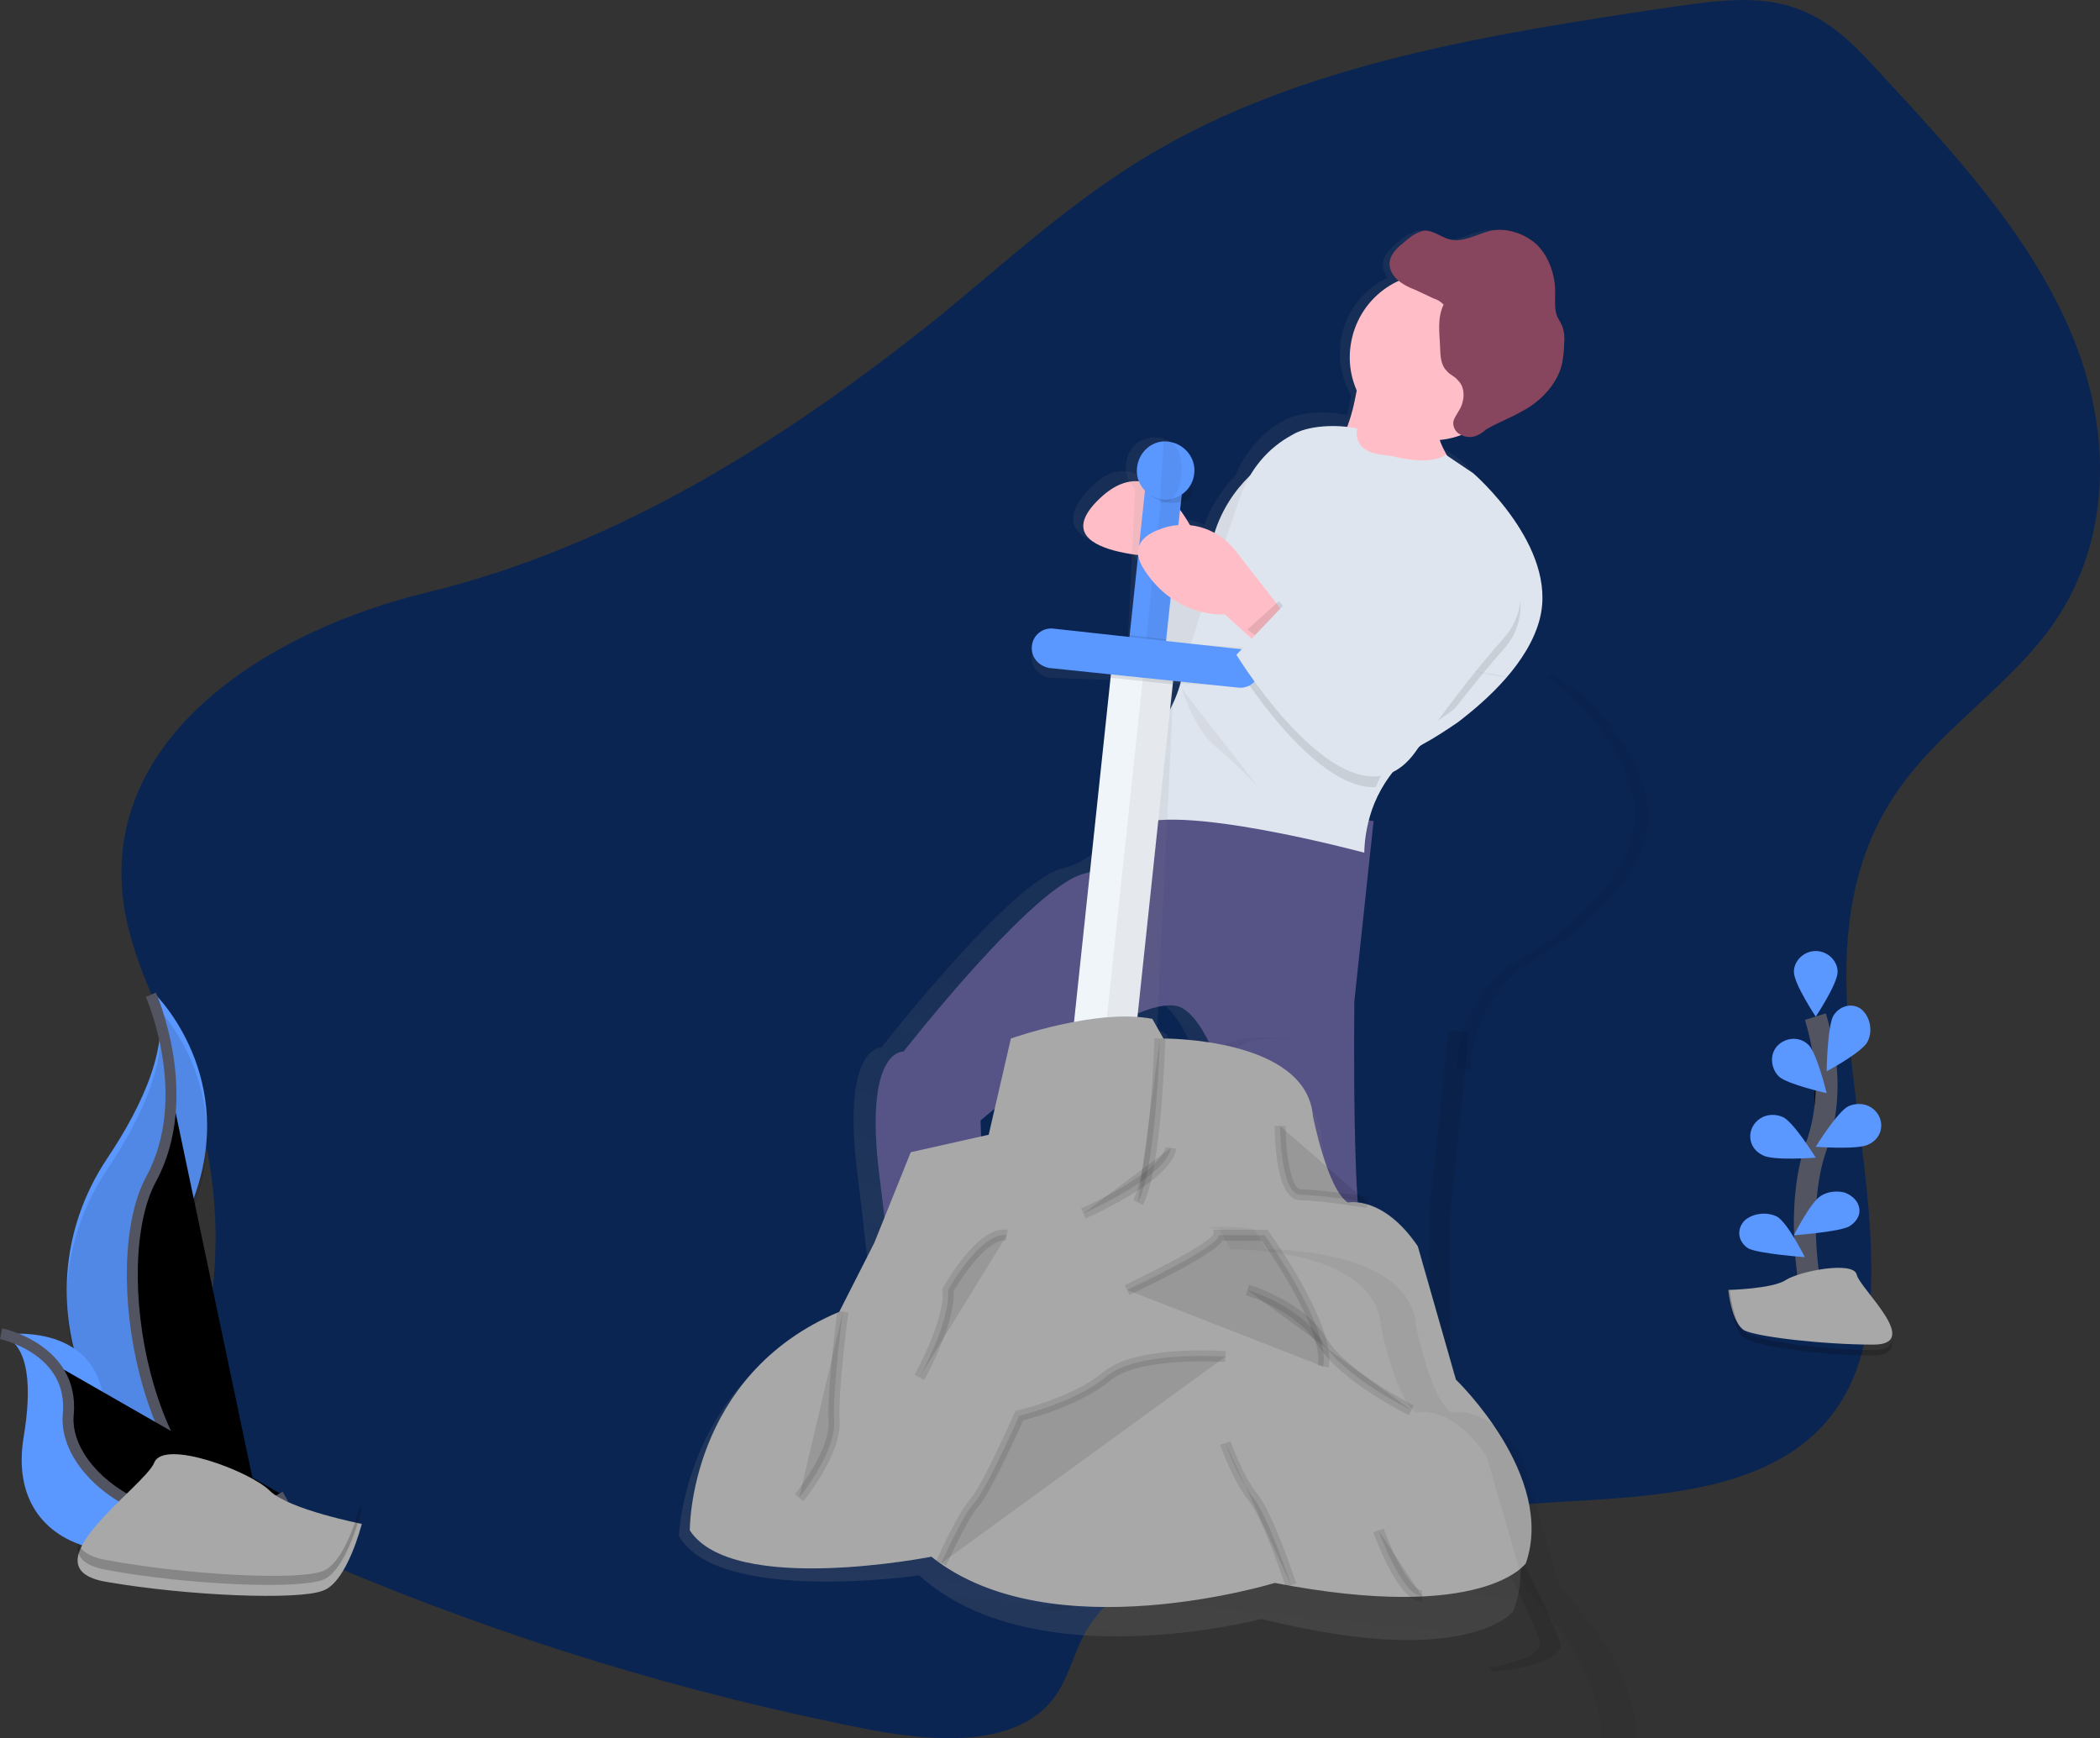 <?xml version="1.0" encoding="UTF-8" standalone="no"?>
<!-- Created with Inkscape (http://www.inkscape.org/) -->

<svg
   xmlns:dc="http://purl.org/dc/elements/1.1/"
   xmlns:cc="http://creativecommons.org/ns#"
   xmlns:rdf="http://www.w3.org/1999/02/22-rdf-syntax-ns#"
   xmlns:svg="http://www.w3.org/2000/svg"
   xmlns="http://www.w3.org/2000/svg"
   xmlns:sodipodi="http://sodipodi.sourceforge.net/DTD/sodipodi-0.dtd"
   xmlns:inkscape="http://www.inkscape.org/namespaces/inkscape"
   width="50.828mm"
   height="42.07mm"
   viewBox="0 0 50.828 42.07"
   version="1.1"
   id="svg6206"
   inkscape:version="0.92.4 (5da689c313, 2019-01-14)"
   sodipodi:docname="sword-stone-pull.svg">
  <rect x="0" y="0" width="50.828" height="42.07" fill="#333333" stroke="none"/>
  <defs
     id="defs6200">
    <linearGradient
       id="paint1_linear"
       x1="6173.66"
       y1="12809"
       x2="6184.63"
       y2="12699.8"
       gradientUnits="userSpaceOnUse"
       gradientTransform="matrix(0.265,0,0,0.265,-1573.01,-3307.438)">
      <stop
         stop-color="#808080"
         stop-opacity="0.25"
         id="stop2222" />
      <stop
         offset="0.54"
         stop-color="#808080"
         stop-opacity="0.12"
         id="stop2224" />
      <stop
         offset="1"
         stop-color="#808080"
         stop-opacity="0.1"
         id="stop2226" />
    </linearGradient>
    <linearGradient
       id="paint0_linear"
       x1="6171.67"
       y1="12805.7"
       x2="6205.78"
       y2="12690.5"
       gradientUnits="userSpaceOnUse"
       gradientTransform="matrix(0.265,0,0,0.265,-1573.01,-3307.438)">
      <stop
         stop-color="#808080"
         stop-opacity="0.25"
         id="stop2215" />
      <stop
         offset="0.54"
         stop-color="#808080"
         stop-opacity="0.12"
         id="stop2217" />
      <stop
         offset="1"
         stop-color="#808080"
         stop-opacity="0.1"
         id="stop2219" />
    </linearGradient>
  </defs>
  <sodipodi:namedview
     id="base"
     pagecolor="#ffffff"
     bordercolor="#666666"
     borderopacity="1.0"
     inkscape:pageopacity="0.0"
     inkscape:pageshadow="2"
     inkscape:zoom="1.979899"
     inkscape:cx="139.83922"
     inkscape:cy="7.0411158"
     inkscape:document-units="mm"
     inkscape:current-layer="layer1"
     showgrid="false"
     inkscape:pagecheckerboard="true"
     fit-margin-top="0"
     fit-margin-left="0"
     fit-margin-right="0"
     fit-margin-bottom="0"
     inkscape:window-width="1278"
     inkscape:window-height="1402"
     inkscape:window-x="1280"
     inkscape:window-y="0"
     inkscape:window-maximized="0" />
  <g
     inkscape:label="Layer 1"
     inkscape:groupmode="layer"
     id="layer1"
     transform="translate(-23.723,-40.864)">
    <path
       d="m 26.682,62.454 c 0.143,1.614 1.053,3.096 1.609,4.63 0.786,2.196 0.86,4.577 0.212,6.826 -0.132,0.45 -0.296,0.926 -0.296,1.402 0,1.614 1.834,2.699 3.498,3.413 4.233,1.799 8.647,3.149 13.166,4.022 1.476,0.265 3.323,0.397 4.257,-0.661 0.45,-0.503 0.558,-1.191 0.886,-1.746 0.841,-1.455 2.887,-2.037 4.723,-2.355 2.212,-0.397 4.445,-0.635 6.689,-0.767 2.257,-0.132 4.821,-0.238 6.318,-1.746 0.953,-0.953 1.228,-2.249 1.267,-3.493 0.122,-4.075 -1.802,-8.493 0.669,-12.012 1.035,-1.482 2.728,-2.54 3.757,-4.022 1.49,-2.17 1.36,-4.895 0.352,-7.17 -1.008,-2.302 -2.794,-4.233 -4.553,-6.138 -0.582,-0.635 -1.204,-1.296 -2.077,-1.587 -0.91,-0.318 -1.942,-0.159 -2.918,-0.026 -4.437,0.661 -9.041,1.376 -12.764,3.625 -1.847,1.111 -3.392,2.54 -5.04,3.889 -3.561,2.858 -7.689,5.53 -12.39,6.668 -3.821,0.926 -7.707,3.413 -7.363,7.25 z"
       id="path24"
       inkscape:connector-curvature="0"
       style="opacity:0.775;fill:#00225c;stroke-width:0.265" />
    <path
       d="m 58.776,77.906 c 0.077,-1.058 0.053,-1.879 -0.048,-1.958 -0.042,-0.053 -0.082,-0.159 -0.111,-0.318 0.106,-0.079 0.164,-0.159 0.138,-0.265 -0.124,-0.529 -2.119,-4.445 -2.439,-4.524 -0.32,-0.053 -0.254,-5.847 -0.254,-5.847 l 0.468,-4.392 h -0.008 c 0.04,-0.238 0.103,-0.476 0.193,-0.714 0.019,-0.026 0.037,-0.079 0.056,-0.132 0.389,0.026 0.759,-0.159 1.079,-0.609 0.347,-0.503 0.672,-0.926 0.966,-1.323 0.693,-0.556 1.548,-1.376 1.794,-2.355 0.439,-1.72 -1.564,-3.493 -1.564,-3.493 L 58.424,51.553 c -0.008,-0.026 -0.016,-0.053 -0.021,-0.053 -0.008,-0.026 -0.013,-0.053 -0.019,-0.079 0.146,-0.026 0.286,-0.053 0.423,-0.106 0.124,0.106 0.286,0.106 0.426,0.053 l 0.008,-0.026 c 0.024,0 0.045,0 0.069,0 0.066,-0.053 0.132,-0.106 0.191,-0.132 0.243,-0.185 0.534,-0.291 0.802,-0.423 0.452,-0.265 0.847,-0.661 0.96,-1.164 0.034,-0.159 0.05,-0.344 0.053,-0.503 0.013,-0.106 0.003,-0.238 -0.029,-0.344 -0.032,-0.106 -0.09,-0.185 -0.127,-0.265 -0.079,-0.212 -0.048,-0.423 -0.05,-0.635 -0.005,-0.397 -0.143,-0.794 -0.418,-1.085 -0.275,-0.291 -0.688,-0.423 -1.072,-0.344 -0.103,0.026 -0.204,0.053 -0.302,0.079 -0.045,0.026 -0.087,0.053 -0.132,0.053 -0.172,0.079 -0.344,0.106 -0.521,0.079 -0.212,-0.053 -0.397,-0.238 -0.614,-0.212 -0.048,0 -0.09,0.026 -0.132,0.053 -0.077,0.026 -0.151,0.053 -0.217,0.106 -0.098,0.079 -0.191,0.159 -0.278,0.238 -0.111,0.106 -0.217,0.238 -0.233,0.397 -0.008,0.106 0.037,0.238 0.122,0.344 -0.511,0.238 -0.9,0.688 -1.069,1.217 -0.167,0.556 -0.101,1.138 0.185,1.64 -0.003,0 -0.008,0.026 -0.011,0.053 -0.032,0.185 -0.071,0.344 -0.119,0.503 0,-0.026 0.005,-0.053 0.013,-0.079 -0.032,-0.026 -0.064,-0.026 -0.098,-0.026 h -0.016 c -0.029,0 -0.058,0 -0.09,-0.026 h -0.008 c -0.455,-0.053 -1.011,0 -1.326,0.185 -0.519,0.291 -0.921,0.767 -1.151,1.323 -0.333,0.344 -0.587,0.741 -0.749,1.191 -0.233,-0.106 -0.487,-0.159 -0.746,-0.159 -0.384,-0.767 -1.109,-1.72 -2.058,-0.688 -1.003,1.058 0.228,1.376 1.069,1.482 0.029,0.079 0.071,0.185 0.13,0.265 0.061,0.079 0.127,0.185 0.201,0.265 -0.026,0 -0.056,0 -0.085,0 -0.193,-0.053 -0.18,1.931 0.688,2.514 -0.146,0.37 -0.331,0.714 -0.556,1.032 -0.32,0.476 -0.572,0.979 -0.746,1.508 -0.09,0.265 -0.153,0.529 -0.135,0.688 0.003,0.026 0.005,0.026 0.011,0.053 0.003,0 0.005,0 0.008,0.026 0.003,0 0.005,0 0.011,0 0.003,0 0.008,0.026 0.011,0.026 0.005,0 0.011,0 0.016,0 0.005,0 0.011,0 0.016,0 0.005,0.026 0.011,0.026 0.016,0.026 h 0.003 c 0.005,0 0.013,0 0.019,0 h 0.005 c 0.005,0 0.013,0 0.021,0 h 0.003 l 0.021,-0.026 h 0.008 0.021 0.011 l 0.024,-0.026 h 0.011 0.026 l 0.011,-0.026 h 0.032 l 0.008,-0.026 0.042,-0.026 c -0.04,0.079 -0.09,0.185 -0.146,0.265 -0.273,0.45 -0.722,0.979 -1.386,1.138 -1.23,0.265 -4.4,4.339 -4.4,4.339 0,0 -0.979,-0.053 -0.582,3.069 0.397,3.149 0.471,4.842 0.471,4.842 l 0.019,0.026 c -0.373,0.423 -1.13,1.191 -1.789,1.191 -0.913,0 -1.45,0.609 -1.016,1.005 0.434,0.37 5.162,-0.238 5.162,-0.238 0,0 0.032,-1.244 -0.193,-1.799 0.037,-0.053 0.074,-0.079 0.106,-0.106 l -0.233,-6.297 c 0,0 2.953,-2.566 4.392,-2.805 -0.011,0 -0.021,-0.026 -0.029,-0.026 0.09,0 0.183,0 0.275,0 1.259,0.185 2.212,5.953 2.212,5.953 0,0 0.233,0.9 0.923,1.614 0.693,0.688 2.228,3.413 2.228,3.413 h 0.064 0.008 c 0,0.423 -0.061,1.032 -0.378,1.508 -0.521,0.794 0.942,1.111 0.942,1.111 0,0 1.064,0.291 1.138,-0.767 z"
       id="path26"
       style="fill:url(#paint0_linear);stroke-width:0.265"
       inkscape:connector-curvature="0" />
    <path
       d="m 45.441,73.937 c 0,0 -1.098,1.349 -2.006,1.349 -0.908,0.026 -1.445,0.582 -1.013,0.926 0.434,0.344 5.138,-0.212 5.138,-0.212 0,0 0.045,-1.64 -0.362,-1.879 -0.407,-0.238 -1.757,-0.185 -1.757,-0.185 z"
       id="path28"
       inkscape:connector-curvature="0"
       style="fill:#444176;stroke-width:0.265" />
    <path
       d="m 57.527,75.604 c 0,0 0.159,1.164 -0.333,1.958 -0.492,0.794 0.889,1.111 0.889,1.111 0,0 1.005,0.291 1.079,-0.767 0.071,-1.058 0.048,-1.879 -0.045,-1.958 -0.095,-0.079 -0.175,-0.688 -0.175,-0.688 z"
       id="path30"
       inkscape:connector-curvature="0"
       style="fill:#444176;stroke-width:0.265" />
    <path
       d="m 57.519,76.053 c 0,0 -1.535,-2.672 -2.225,-3.387 -0.691,-0.688 -0.923,-1.587 -0.923,-1.587 0,0 -0.955,-5.715 -2.212,-5.874 -1.257,-0.185 -4.704,2.778 -4.704,2.778 l 0.243,6.218 c -0.746,0.873 -2.215,-0.053 -2.215,-0.053 0,0 -0.077,-1.693 -0.471,-4.789 -0.397,-3.122 0.579,-3.043 0.579,-3.043 0,0 3.162,-4.048 4.395,-4.313 0.664,-0.159 1.111,-0.661 1.384,-1.111 0.138,-0.238 0.254,-0.476 0.339,-0.714 l 5.26,0.556 -0.466,4.366 c 0,0 -0.064,5.715 0.257,5.794 0.32,0.079 2.312,3.942 2.439,4.471 0.124,0.503 -1.68,0.688 -1.68,0.688 z"
       id="path32"
       inkscape:connector-curvature="0"
       style="fill:#565387;stroke-width:0.265" />
    <g
       id="g38"
       transform="matrix(0.265,0,0,0.265,-1573.01,-3307.438)"
       style="opacity:0.1">
      <path
         d="m 6140.45,12746.4 c -0.21,-0.1 -0.45,-0.2 -0.69,-0.3 -4.7,-0.6 -17.57,10.7 -17.57,10.7 l 0.92,23.8 c -0.84,1 -1.92,1.3 -3.01,1.4 1.66,0.4 3.58,0.3 4.9,-1.2 l -0.92,-23.8 c 0,0 11,-9.7 16.37,-10.6 z"
         id="path34"
         inkscape:connector-curvature="0"
         style="fill:#000000" />
      <path
         d="m 6167.91,12785.2 c -0.47,-2 -7.9,-16.8 -9.1,-17 -1.2,-0.3 -0.96,-22.2 -0.96,-22.2 l 1.74,-16.6 -1.88,-0.2 -1.74,16.6 c 0,0 -0.24,21.9 0.96,22.2 1.19,0.2 8.63,15 9.1,17 0.32,1.3 -2.66,2.1 -4.62,2.4 l 0.24,0.4 c 0,0 6.73,-0.6 6.26,-2.6 z"
         id="path36"
         inkscape:connector-curvature="0"
         style="fill:#000000" />
    </g>
    <path
       d="m 59.733,53.035 c 0,0 -5.043,-0.159 -4.12,-0.82 0.566,-0.397 0.812,-1.191 0.918,-1.746 0.04,-0.185 0.064,-0.37 0.077,-0.582 0,0 2.688,-0.265 2.027,0.714 -0.172,0.265 -0.18,0.529 -0.095,0.82 0.235,0.82 1.193,1.614 1.193,1.614 z"
       id="path40"
       inkscape:connector-curvature="0"
       style="fill:#ffbec7;stroke-width:0.265" />
    <path
       d="m 54.487,51.976 c 0,0 -1.236,0.688 -1.482,2.275 -0.243,1.587 -0.445,-0.053 -0.445,-0.053 0,0 -0.706,0.688 -0.926,0.635 -0.217,-0.079 -0.18,2.381 0.987,2.672 1.164,0.318 2.085,-4.789 2.085,-4.789 z"
       id="path42"
       inkscape:connector-curvature="0"
       style="fill:#dfe5ee;stroke-width:0.265" />
    <path
       d="m 54.487,51.976 c 0,0 -1.236,0.688 -1.482,2.275 -0.243,1.587 -0.445,-0.053 -0.445,-0.053 0,0 -0.706,0.688 -0.926,0.635 -0.217,-0.079 -0.18,2.381 0.987,2.672 1.164,0.318 2.085,-4.789 2.085,-4.789 z"
       id="path44"
       inkscape:connector-curvature="0"
       style="opacity:0.05;fill:#000000;stroke-width:0.265" />
    <path
       d="m 52.854,54.278 c 0,0 -0.984,-2.805 -2.514,-1.349 -1.529,1.455 1.847,1.429 1.847,1.429 z"
       id="path46"
       inkscape:connector-curvature="0"
       style="fill:#ffbec7;stroke-width:0.265" />
    <path
       d="m 58.839,50.601 c -0.167,0.265 -0.172,0.556 -0.093,0.82 -0.773,0.106 -1.532,-0.265 -1.924,-0.953 0.037,-0.185 0.061,-0.37 0.074,-0.582 0,0 2.577,-0.265 1.942,0.714 z"
       id="path48"
       inkscape:connector-curvature="0"
       style="opacity:0.1;fill:#000000;stroke-width:0.265" />
    <path
       d="m 60.371,49.78 c 0.156,-1.085 -0.601,-2.117 -1.693,-2.275 -1.093,-0.159 -2.106,0.609 -2.265,1.72 -0.159,1.085 0.601,2.117 1.693,2.275 1.093,0.159 2.106,-0.609 2.265,-1.72 z"
       id="path50"
       inkscape:connector-curvature="0"
       style="fill:#ffbec7;stroke-width:0.265" />
    <path
       d="m 56.823,60.787 -0.069,0.714 c -0.574,-0.159 -4.527,-1.323 -5.363,-0.635 -0.04,0.053 -0.079,0.079 -0.124,0.106 0.138,-0.265 0.251,-0.529 0.336,-0.794 z"
       id="path52"
       inkscape:connector-curvature="0"
       style="opacity:0.1;fill:#000000;stroke-width:0.265" />
    <path
       d="m 60.993,55.839 c -0.273,1.058 -1.262,1.958 -1.995,2.514 -0.273,0.185 -0.553,0.37 -0.847,0.529 0,0 -0.759,0.45 -1.164,1.429 -0.151,0.37 -0.235,0.794 -0.243,1.191 0,0 -4.699,-1.27 -5.636,-0.609 -0.489,0.37 -0.413,-0.132 -0.228,-0.688 0.18,-0.556 0.437,-1.058 0.765,-1.508 0.259,-0.37 0.582,-0.926 0.68,-1.429 0.13,-0.661 1.008,-3.201 1.416,-4.366 0.22,-0.661 0.664,-1.191 1.251,-1.508 0.381,-0.238 1.09,-0.265 1.582,-0.159 0,0 -0.159,0.529 0.574,0.635 0.079,0 0.156,0.026 0.235,0.026 0.291,0.079 1.013,0.212 1.333,-0.026 l 0.667,0.45 c 0,0 2.058,1.773 1.609,3.519 z"
       id="path54"
       inkscape:connector-curvature="0"
       style="fill:#dfe5ee;stroke-width:0.265" />
    <path
       d="m 58.728,48.51 c 0.048,-0.079 0.013,-0.185 -0.056,-0.265 -0.071,-0.079 -0.159,-0.132 -0.251,-0.159 l -0.452,-0.212 c -0.153,-0.053 -0.296,-0.132 -0.423,-0.238 -0.119,-0.106 -0.206,-0.265 -0.191,-0.423 0.016,-0.159 0.127,-0.291 0.243,-0.397 0.09,-0.079 0.188,-0.159 0.291,-0.238 0.082,-0.053 0.18,-0.106 0.283,-0.132 0.228,-0.026 0.421,0.159 0.643,0.212 0.333,0.079 0.656,-0.132 0.992,-0.212 0.4,-0.079 0.833,0.079 1.119,0.344 0.286,0.291 0.431,0.714 0.437,1.111 0.003,0.212 -0.029,0.45 0.056,0.635 0.037,0.079 0.098,0.159 0.13,0.265 0.034,0.106 0.045,0.238 0.032,0.37 -0.003,0.159 -0.019,0.344 -0.053,0.503 -0.119,0.503 -0.532,0.926 -1.005,1.164 -0.278,0.159 -0.582,0.265 -0.836,0.423 -0.061,0.053 -0.127,0.106 -0.198,0.132 -0.143,0.079 -0.312,0.053 -0.442,-0.026 -0.093,-0.053 -0.148,-0.159 -0.151,-0.265 0.005,-0.106 0.077,-0.185 0.132,-0.291 0.146,-0.212 0.177,-0.556 -0.013,-0.741 -0.085,-0.106 -0.198,-0.132 -0.28,-0.238 -0.135,-0.132 -0.151,-0.344 -0.153,-0.556 -0.013,-0.344 -0.024,-0.741 0.132,-1.058"
       id="path56"
       inkscape:connector-curvature="0"
       style="opacity:0.1;fill:#000000;stroke-width:0.265" />
    <path
       d="m 58.673,48.246 c -0.071,-0.079 -0.159,-0.132 -0.251,-0.159 l -0.452,-0.212 c -0.153,-0.053 -0.296,-0.132 -0.423,-0.238 -0.119,-0.106 -0.206,-0.265 -0.191,-0.423 0.016,-0.159 0.127,-0.291 0.243,-0.397 0.09,-0.079 0.188,-0.159 0.291,-0.238 0.082,-0.053 0.18,-0.106 0.283,-0.132 0.228,-0.026 0.421,0.159 0.643,0.212 0.333,0.079 0.656,-0.132 0.992,-0.212 0.4,-0.079 0.833,0.079 1.119,0.344 0.286,0.291 0.431,0.714 0.437,1.111 0.003,0.212 -0.029,0.45 0.056,0.635 0.037,0.079 0.098,0.159 0.13,0.265 0.034,0.106 0.045,0.238 0.032,0.37 -0.003,0.159 -0.021,0.344 -0.053,0.503 -0.122,0.503 -0.534,0.926 -1.005,1.164 -0.278,0.159 -0.582,0.265 -0.836,0.423 -0.061,0.053 -0.13,0.106 -0.198,0.132 -0.146,0.079 -0.312,0.053 -0.445,-0.026 -0.09,-0.053 -0.148,-0.159 -0.148,-0.265 0.005,-0.106 0.077,-0.185 0.132,-0.291 0.143,-0.212 0.177,-0.556 -0.016,-0.741 -0.082,-0.106 -0.198,-0.132 -0.28,-0.238 -0.132,-0.132 -0.148,-0.344 -0.153,-0.556 -0.013,-0.344 -0.077,-0.688 0.079,-1.032"
       id="path58"
       inkscape:connector-curvature="0"
       style="fill:#88455e;stroke-width:0.265" />
    <path
       d="m 60.138,56.554 c -0.288,0.318 -0.701,0.82 -1.201,1.455 -0.259,0.212 -0.527,0.37 -0.807,0.556 0,0 -0.725,0.397 -1.109,1.349 -1.527,0.079 -3.373,-2.937 -3.373,-2.937 l 1.209,-1.27 2.061,1.482 0.669,-1.455 c 0.362,-0.767 1.109,-1.296 1.961,-1.376 h 0.032 c 0.431,-0.026 0.677,0.212 0.82,0.556 0.238,0.529 0.135,1.191 -0.262,1.64 z"
       id="path60"
       inkscape:connector-curvature="0"
       style="opacity:0.1;fill:#000000;stroke-width:0.265" />
    <g
       id="g68"
       transform="matrix(0.265,0,0,0.265,-1573.01,-3307.438)"
       style="opacity:0.05">
      <path
         d="m 6157.82,12694.1 c 0,0 -0.6,2 2.15,2.3 0.3,0.1 0.6,0.1 0.89,0.2 0.82,0.2 1.66,0.3 2.5,0.4 -0.5,-0.1 -0.93,-0.2 -1.24,-0.3 -0.31,0 -0.59,-0.1 -0.89,-0.1 -2.76,-0.4 -2.16,-2.4 -2.16,-2.4 -0.54,-0.1 -1.09,-0.1 -1.64,-0.2 0.13,0.1 0.26,0.1 0.39,0.1 z"
         id="path62"
         inkscape:connector-curvature="0"
         style="fill:#000000" />
      <path
         d="m 6169.65,12698.3 -2.5,-1.7 c -0.19,0.2 -0.4,0.3 -0.61,0.3 l 1.86,1.3 c 0,0 7.75,6.7 6.05,13.3 -1.02,4 -4.75,7.4 -7.51,9.4 -1.02,0.8 -2.08,1.5 -3.19,2.1 0,0 -2.86,1.7 -4.38,5.4 -0.55,1.3 -0.85,2.8 -0.9,4.2 0.78,0.2 1.25,0.4 1.25,0.4 0.03,-1.6 0.34,-3.1 0.92,-4.5 1.51,-3.7 4.38,-5.4 4.38,-5.4 1.1,-0.6 2.16,-1.3 3.18,-2.1 2.76,-2 6.49,-5.4 7.52,-9.4 1.69,-6.5 -6.07,-13.3 -6.07,-13.3 z"
         id="path64"
         inkscape:connector-curvature="0"
         style="fill:#000000" />
      <path
         d="m 6137.23,12730.6 -0.13,0.1 c 0.07,0.5 0.46,0.7 1.39,0 1.1,-0.8 3.57,-0.9 6.44,-0.6 -3.4,-0.4 -6.44,-0.4 -7.7,0.5 z"
         id="path66"
         inkscape:connector-curvature="0"
         style="fill:#000000" />
    </g>
    <path
       d="m 52.325,57.533 c 0,0 0.331,1.005 0.791,1.376 0.46,0.37 1.061,1.005 1.061,1.005"
       id="path70"
       inkscape:connector-curvature="0"
       style="opacity:0.05;fill:#000000;stroke-width:0.265" />
    <path
       d="m 58.871,75.207 -0.765,-3.36 c -0.325,-0.529 -0.661,-0.847 -0.942,-1.005 -0.362,-0.212 -0.651,-0.212 -0.741,-0.212 l -0.103,-0.106 c -0.389,-0.556 -0.598,-2.011 -0.598,-2.011 -0.019,-0.688 -0.447,-1.164 -0.997,-1.482 -0.929,-0.556 -2.262,-0.661 -2.545,-0.688 l -0.225,-0.45 -0.061,-0.026 -0.013,-0.026 c -0.048,0 -0.101,-0.026 -0.153,-0.026 l 0.4,-8.334 0.003,-0.079 1.577,0.079 c 0.257,0 0.471,-0.185 0.484,-0.45 0.011,-0.265 -0.18,-0.503 -0.437,-0.503 L 51.907,56.421 v -0.026 l 0.175,-3.598 v -0.053 c 0.167,-0.132 0.267,-0.318 0.275,-0.556 0.019,-0.238 -0.101,-0.476 -0.312,-0.635 -0.209,-0.132 -0.476,-0.132 -0.699,-0.026 -0.222,0.106 -0.365,0.344 -0.373,0.609 -0.011,0.212 0.071,0.423 0.222,0.556 v 0.053 l -0.172,3.598 v 0.026 l -1.849,-0.079 c -0.257,0 -0.468,0.212 -0.482,0.476 -0.013,0.238 0.18,0.476 0.437,0.503 l 1.498,0.053 -0.003,0.106 -0.405,8.414 c -0.579,0.079 -1.154,0.212 -1.715,0.37 l -0.651,2.355 -1.908,0.344 -0.992,2.223 -0.926,1.64 c -0.098,0.053 -0.193,0.079 -0.283,0.106 -3.45,1.482 -3.59,5.159 -3.59,5.159 0.96,1.667 5.816,0.953 5.816,0.953 2.77,2.514 8.276,1.058 8.276,1.058 1.328,0.318 2.379,0.476 3.207,0.503 2.312,0.079 2.895,-0.688 2.895,-0.688 0.831,-2.143 -1.476,-4.657 -1.476,-4.657 z"
       id="path72"
       style="fill:url(#paint1_linear);stroke-width:0.265"
       inkscape:connector-curvature="0" />
    <path
       d="m 51.018,56.686 0.445,-4.207 0.889,0.106 -0.447,4.18 z"
       id="path74"
       inkscape:connector-curvature="0"
       style="fill:#5a97ff;stroke-width:0.265" />
    <path
       d="m 49.648,66.264 0.997,-9.393 1.505,0.159 -0.997,9.393 z"
       id="path76"
       inkscape:connector-curvature="0"
       style="fill:#f0f5fa;stroke-width:0.265" />
    <path
       d="m 51.42,56.951 0.733,0.079 -0.997,9.393 -0.733,-0.079 z"
       id="path78"
       inkscape:connector-curvature="0"
       style="opacity:0.05;fill:#000000;stroke-width:0.265" />
    <path
       d="m 50.605,57.268 0.042,-0.397 1.503,0.159 -0.042,0.397 z"
       id="path80"
       inkscape:connector-curvature="0"
       style="opacity:0.1;fill:#000000;stroke-width:0.265" />
    <path
       d="m 51.018,56.686 0.045,-0.45 0.889,0.106 -0.048,0.423 z"
       id="path82"
       inkscape:connector-curvature="0"
       style="opacity:0.1;fill:#000000;stroke-width:0.265" />
    <path
       d="m 48.698,56.501 c 0.026,-0.265 0.259,-0.45 0.516,-0.423 l 4.583,0.503 c 0.257,0.026 0.445,0.265 0.415,0.503 -0.026,0.265 -0.257,0.45 -0.516,0.423 l -4.583,-0.476 c -0.257,-0.053 -0.442,-0.265 -0.415,-0.529 z"
       id="path84"
       inkscape:connector-curvature="0"
       style="fill:#5a97ff;stroke-width:0.265" />
    <path
       d="m 40.419,77.906 c 0,0 -0.037,-3.757 3.617,-5.292 l 0.847,-1.667 0.884,-2.196 1.886,-0.423 0.537,-2.328 c 0,0 2.08,-0.741 3.424,-0.476 l 0.27,0.476 c 0,0 3.463,-0.026 3.617,1.879 0,0 0.347,1.773 0.847,2.09 0,0 0.844,-0.185 1.691,1.058 l 0.923,3.228 c 0,0 2.424,2.328 1.693,4.445 0,0 -1,1.455 -6.077,0.476 0,0 -5.427,1.667 -8.313,-0.635 0.003,0 -4.805,0.953 -5.845,-0.635 z"
       id="path86"
       inkscape:connector-curvature="0"
       style="fill:#a8a8a8;stroke-width:0.265" />
    <path
       d="m 43.065,77.112 c 0,0 0.892,-1.085 0.847,-1.852 -0.042,-0.767 0.212,-2.646 0.212,-2.646"
       id="path88"
       inkscape:connector-curvature="0"
       style="opacity:0.1;stroke:#000000;stroke-width:0.265" />
    <path
       d="m 45.975,74.201 c 0,0 0.77,-1.376 0.693,-2.117 0,0 0.807,-1.429 1.423,-1.323"
       id="path90"
       inkscape:connector-curvature="0"
       style="opacity:0.1;stroke:#000000;stroke-width:0.265" />
    <path
       d="m 49.944,70.233 c 0,0 2.008,-0.873 2.117,-1.587"
       id="path92"
       inkscape:connector-curvature="0"
       style="opacity:0.1;stroke:#000000;stroke-width:0.265" />
    <path
       d="m 51.002,72.085 c 0,0 2.22,-1.032 2.22,-1.323 h 1.111 c 0,0 1.606,2.223 1.416,3.175"
       id="path94"
       inkscape:connector-curvature="0"
       style="opacity:0.1;stroke:#000000;stroke-width:0.265" />
    <path
       d="m 53.383,73.699 c 0,0 -2.117,-0.159 -2.873,0.476 -0.754,0.635 -2.117,0.953 -2.117,0.953 0,0 -0.794,1.799 -1.095,2.117 -0.302,0.344 -0.794,1.455 -0.794,1.455"
       id="path96"
       inkscape:connector-curvature="0"
       style="opacity:0.1;stroke:#000000;stroke-width:0.265" />
    <path
       d="m 53.383,75.789 c 0,0 0.278,0.82 0.654,1.296 0.376,0.45 0.934,2.143 0.934,2.143"
       id="path98"
       inkscape:connector-curvature="0"
       style="opacity:0.1;stroke:#000000;stroke-width:0.265" />
    <path
       d="m 57.088,77.906 c 0,0 0.564,1.587 1.058,1.587"
       id="path100"
       inkscape:connector-curvature="0"
       style="opacity:0.1;stroke:#000000;stroke-width:0.265" />
    <path
       d="m 53.913,72.085 c 0,0 1.275,0.37 1.807,1.244 0.532,0.873 2.162,1.667 2.162,1.667"
       id="path102"
       inkscape:connector-curvature="0"
       style="opacity:0.1;stroke:#000000;stroke-width:0.265" />
    <path
       d="m 54.706,68.116 c 0,0 0,1.667 0.5,1.667 0.5,0 1.617,0.185 1.617,0.185"
       id="path104"
       inkscape:connector-curvature="0"
       style="opacity:0.1;stroke:#000000;stroke-width:0.265" />
    <path
       d="m 51.796,65.999 c 0,0 -0.087,3.149 -0.529,3.969"
       id="path106"
       inkscape:connector-curvature="0"
       style="opacity:0.1;stroke:#000000;stroke-width:0.265" />
    <g
       id="g114"
       transform="matrix(0.265,0,0,0.265,-1573.01,-3307.438)"
       style="opacity:0.05">
      <path
         d="m 6167.9,12780.2 -3.51,-12.2 c -3.21,-4.7 -6.43,-3.9 -6.43,-3.9 -1.9,-1.2 -3.21,-7.9 -3.21,-7.9 -0.59,-7.2 -13.74,-7 -13.74,-7 l -1.02,-1.8 c -1.3,-0.3 -2.77,-0.3 -4.25,-0.2 0.36,0.1 0.7,0.1 1.03,0.2 l 1.03,1.8 c 0,0 13.15,-0.2 13.73,7 0,0 1.32,6.7 3.22,7.9 0,0 3.21,-0.8 6.43,4 l 3.51,12.1 c 0,0 9.2,8.7 6.43,16.6 0,0 -1.88,2.7 -9.68,3.1 10.52,0.3 12.89,-3.1 12.89,-3.1 2.78,-7.9 -6.43,-16.6 -6.43,-16.6 z"
         id="path108"
         inkscape:connector-curvature="0"
         style="fill:#000000" />
      <path
         d="m 6116.45,12796.2 c -3.09,0.6 -6.22,0.9 -9.36,1.1 3.66,0.1 7.47,-0.3 9.92,-0.6 -0.18,-0.2 -0.37,-0.3 -0.56,-0.5 z"
         id="path110"
         inkscape:connector-curvature="0"
         style="fill:#000000" />
      <path
         d="m 6148.02,12798.6 c -4.5,1.3 -9.13,2 -13.8,2.2 6.74,0.3 13.12,-1.2 15.75,-1.8 -0.63,-0.1 -1.28,-0.3 -1.95,-0.4 z"
         id="path112"
         inkscape:connector-curvature="0"
         style="fill:#000000" />
    </g>
    <path
       d="m 51.873,52.506 0.463,0.053 -0.405,3.81 -0.463,-0.053 z"
       id="path116"
       inkscape:connector-curvature="0"
       style="opacity:0.05;fill:#000000;stroke-width:0.265" />
    <path
       d="m 52.59,52.611 -0.037,0.291 c -0.323,0.212 -0.751,0.159 -1.021,-0.079 l 0.037,-0.318 z"
       id="path118"
       inkscape:connector-curvature="0"
       style="opacity:0.1;fill:#000000;stroke-width:0.265" />
    <path
       d="m 52.629,52.32 c 0.042,-0.37 -0.235,-0.714 -0.619,-0.767 -0.384,-0.053 -0.728,0.238 -0.767,0.635 -0.042,0.37 0.235,0.714 0.619,0.767 0.384,0.026 0.728,-0.238 0.767,-0.635 z"
       id="path120"
       inkscape:connector-curvature="0"
       style="fill:#5a97ff;stroke-width:0.265" />
    <path
       d="m 52.323,52.32 c -0.029,0.45 -0.265,0.767 -0.527,0.714 l 0.101,-1.587 c 0.127,0.026 0.243,0.132 0.323,0.291 0.079,0.159 0.116,0.37 0.103,0.582 z"
       id="path122"
       inkscape:connector-curvature="0"
       style="opacity:0.05;fill:#000000;stroke-width:0.265" />
    <path
       d="m 54.971,55.919 -0.489,0.82 -0.471,-0.423 -0.643,-0.582 c 0,0 -1.191,0.106 -1.953,-1.085 -0.325,-0.503 -0.071,-0.794 0.325,-0.953 0.672,-0.291 1.439,-0.079 1.892,0.503 z"
       id="path124"
       inkscape:connector-curvature="0"
       style="fill:#ffbec7;stroke-width:0.265" />
    <path
       d="m 54.971,55.733 -0.54,0.741 -0.519,-0.37 0.762,-0.688 z"
       id="path126"
       inkscape:connector-curvature="0"
       style="opacity:0.1;fill:#000000;stroke-width:0.265" />
    <path
       d="m 57.588,55.469 -0.672,1.455 -2.061,-1.482 -1.206,1.27 c 0,0 2.768,4.524 4.329,2.355 0.945,-1.349 1.707,-2.275 2.159,-2.778 0.4,-0.45 0.503,-1.111 0.265,-1.64 -0.143,-0.344 -0.389,-0.582 -0.82,-0.556 h -0.032 c -0.852,0.079 -1.598,0.609 -1.961,1.376 z"
       id="path128"
       inkscape:connector-curvature="0"
       style="fill:#dfe5ee;stroke-width:0.265" />
    <path
       d="m 67.594,72.349 c 0,0 -0.476,-2.143 0.087,-3.731 0.241,-0.661 0.312,-1.429 0.206,-2.143 -0.053,-0.344 -0.127,-0.688 -0.225,-1.005"
       id="path130"
       inkscape:connector-curvature="0"
       style="stroke:#535461;stroke-width:0.529" />
    <path
       d="m 68.2,64.385 c 0,0.291 -0.529,1.085 -0.529,1.085 0,0 -0.529,-0.794 -0.529,-1.085 0,-0.265 0.238,-0.503 0.529,-0.503 0.291,0 0.529,0.238 0.529,0.503 z"
       id="path132"
       inkscape:connector-curvature="0"
       style="fill:#5a97ff;stroke-width:0.265" />
    <path
       d="m 68.925,66.079 c -0.146,0.265 -0.99,0.714 -0.99,0.714 0,0 0.016,-1.085 0.164,-1.349 0.153,-0.238 0.447,-0.318 0.669,-0.159 0.222,0.185 0.291,0.529 0.156,0.794 z"
       id="path134"
       inkscape:connector-curvature="0"
       style="fill:#5a97ff;stroke-width:0.265" />
    <path
       d="m 68.944,68.566 c -0.265,0.132 -1.273,0.053 -1.273,0.053 0,0 0.524,-0.847 0.788,-0.979 0.172,-0.079 0.384,-0.079 0.55,0.026 0.167,0.106 0.262,0.291 0.246,0.476 -0.013,0.185 -0.132,0.344 -0.312,0.423 z"
       id="path136"
       inkscape:connector-curvature="0"
       style="fill:#5a97ff;stroke-width:0.265" />
    <path
       d="m 68.475,70.55 c -0.257,0.132 -1.333,0.212 -1.333,0.212 0,0 0.397,-0.794 0.651,-0.953 0.164,-0.106 0.389,-0.132 0.585,-0.079 0.193,0.079 0.328,0.212 0.349,0.397 0.021,0.159 -0.077,0.318 -0.251,0.423 z"
       id="path138"
       inkscape:connector-curvature="0"
       style="fill:#5a97ff;stroke-width:0.265" />
    <path
       d="m 66.787,66.925 c 0.206,0.185 1.148,0.397 1.148,0.397 0,0 -0.23,-0.953 -0.434,-1.164 -0.13,-0.132 -0.323,-0.185 -0.508,-0.132 -0.183,0.053 -0.325,0.185 -0.368,0.37 -0.042,0.185 0.019,0.397 0.161,0.529 z"
       id="path140"
       inkscape:connector-curvature="0"
       style="fill:#5a97ff;stroke-width:0.265" />
    <path
       d="m 66.398,68.83 c 0.265,0.132 1.273,0.053 1.273,0.053 0,0 -0.524,-0.847 -0.788,-0.979 -0.172,-0.079 -0.384,-0.079 -0.55,0.026 -0.167,0.106 -0.262,0.291 -0.246,0.476 0.013,0.185 0.132,0.344 0.312,0.423 z"
       id="path142"
       inkscape:connector-curvature="0"
       style="fill:#5a97ff;stroke-width:0.265" />
    <path
       d="m 66.036,71.079 c 0.262,0.132 1.371,0.212 1.371,0.212 0,0 -0.407,-0.82 -0.669,-0.979 -0.262,-0.132 -0.616,-0.079 -0.802,0.106 -0.188,0.212 -0.143,0.503 0.101,0.661 z"
       id="path144"
       inkscape:connector-curvature="0"
       style="fill:#5a97ff;stroke-width:0.265" />
    <path
       d="m 27.491,64.941 c 0,0 2.045,2.011 0.892,5.001 -1.156,2.99 1.982,7.964 1.982,7.964 0,0 -0.034,0 -0.098,-0.026 -4.204,-0.714 -6.294,-5.45 -3.956,-8.969 0.87,-1.296 1.582,-2.831 1.18,-3.969 z"
       id="path146"
       inkscape:connector-curvature="0"
       style="fill:#5a97ff;stroke-width:0.265" />
    <path
       d="m 27.491,65.206 c 0,0 2.045,2.011 0.892,5.001 -1.156,2.99 1.982,7.964 1.982,7.964 0,0 -0.034,0 -0.098,-0.026 -4.204,-0.714 -6.294,-5.45 -3.956,-8.969 0.87,-1.296 1.582,-2.831 1.18,-3.969 z"
       id="path148"
       inkscape:connector-curvature="0"
       style="opacity:0.1;fill:#000000;stroke-width:0.265" />
    <path
       d="m 27.375,64.941 c 0,0 1.095,2.461 0,4.471 -1.098,2.037 -0.185,7.673 2.725,8.493"
       id="path150"
       inkscape:connector-curvature="0"
       style="stroke:#535461;stroke-width:0.265" />
    <path
       d="m 23.75,73.17 c 0,0 2.283,-0.37 2.49,1.64 0.209,2.011 4.389,2.302 4.389,2.302 l -0.079,0.053 c -3.45,2.223 -6.752,1.402 -6.252,-1.535 0.183,-1.111 0.169,-2.223 -0.548,-2.461 z"
       id="path152"
       inkscape:connector-curvature="0"
       style="fill:#5a97ff;stroke-width:0.265" />
    <path
       d="m 23.75,73.143 c 0,0 1.773,0.37 1.625,1.958 -0.146,1.587 2.633,3.493 5.255,1.984"
       id="path154"
       inkscape:connector-curvature="0"
       style="stroke:#535461;stroke-width:0.265" />
    <path
       d="m 65.554,72.085 c 0,0 1.066,-0.026 1.389,-0.238 0.32,-0.212 1.64,-0.476 1.72,-0.132 0.079,0.344 1.603,1.693 0.4,1.693 -1.204,0 -2.799,-0.185 -3.119,-0.344 -0.32,-0.185 -0.389,-0.979 -0.389,-0.979 z"
       id="path156"
       inkscape:connector-curvature="0"
       style="fill:#a8a8a8;stroke-width:0.265" />
    <path
       d="m 69.084,73.54 c -1.204,0 -2.799,-0.212 -3.119,-0.423 -0.243,-0.159 -0.341,-0.767 -0.376,-1.032 h -0.034 c 0,0 0.069,0.953 0.389,1.164 0.32,0.212 1.913,0.423 3.119,0.423 0.347,0 0.466,-0.132 0.46,-0.344 -0.048,0.132 -0.183,0.212 -0.439,0.212 z"
       id="path158"
       inkscape:connector-curvature="0"
       style="opacity:0.2;fill:#000000;stroke-width:0.265" />
    <path
       d="m 32.481,77.747 c 0,0 -1.752,-0.344 -2.22,-0.794 -0.468,-0.476 -2.572,-1.27 -2.805,-0.688 -0.233,0.582 -3.151,2.54 -1.167,2.884 1.987,0.344 4.673,0.45 5.257,0.212 0.582,-0.212 0.934,-1.614 0.934,-1.614 z"
       id="path160"
       inkscape:connector-curvature="0"
       style="fill:#a8a8a8;stroke-width:0.265" />
    <path
       d="m 26.29,78.62 c 1.987,0.37 4.673,0.503 5.257,0.265 0.445,-0.185 0.754,-1.085 0.876,-1.508 h 0.058 c 0,0 -0.349,1.482 -0.934,1.72 -0.585,0.238 -3.273,0.132 -5.257,-0.238 -0.574,-0.106 -0.738,-0.344 -0.675,-0.661 0.048,0.185 0.249,0.344 0.675,0.423 z"
       id="path162"
       inkscape:connector-curvature="0"
       style="opacity:0.2;fill:#000000;stroke-width:0.265" />
  </g>
</svg>
